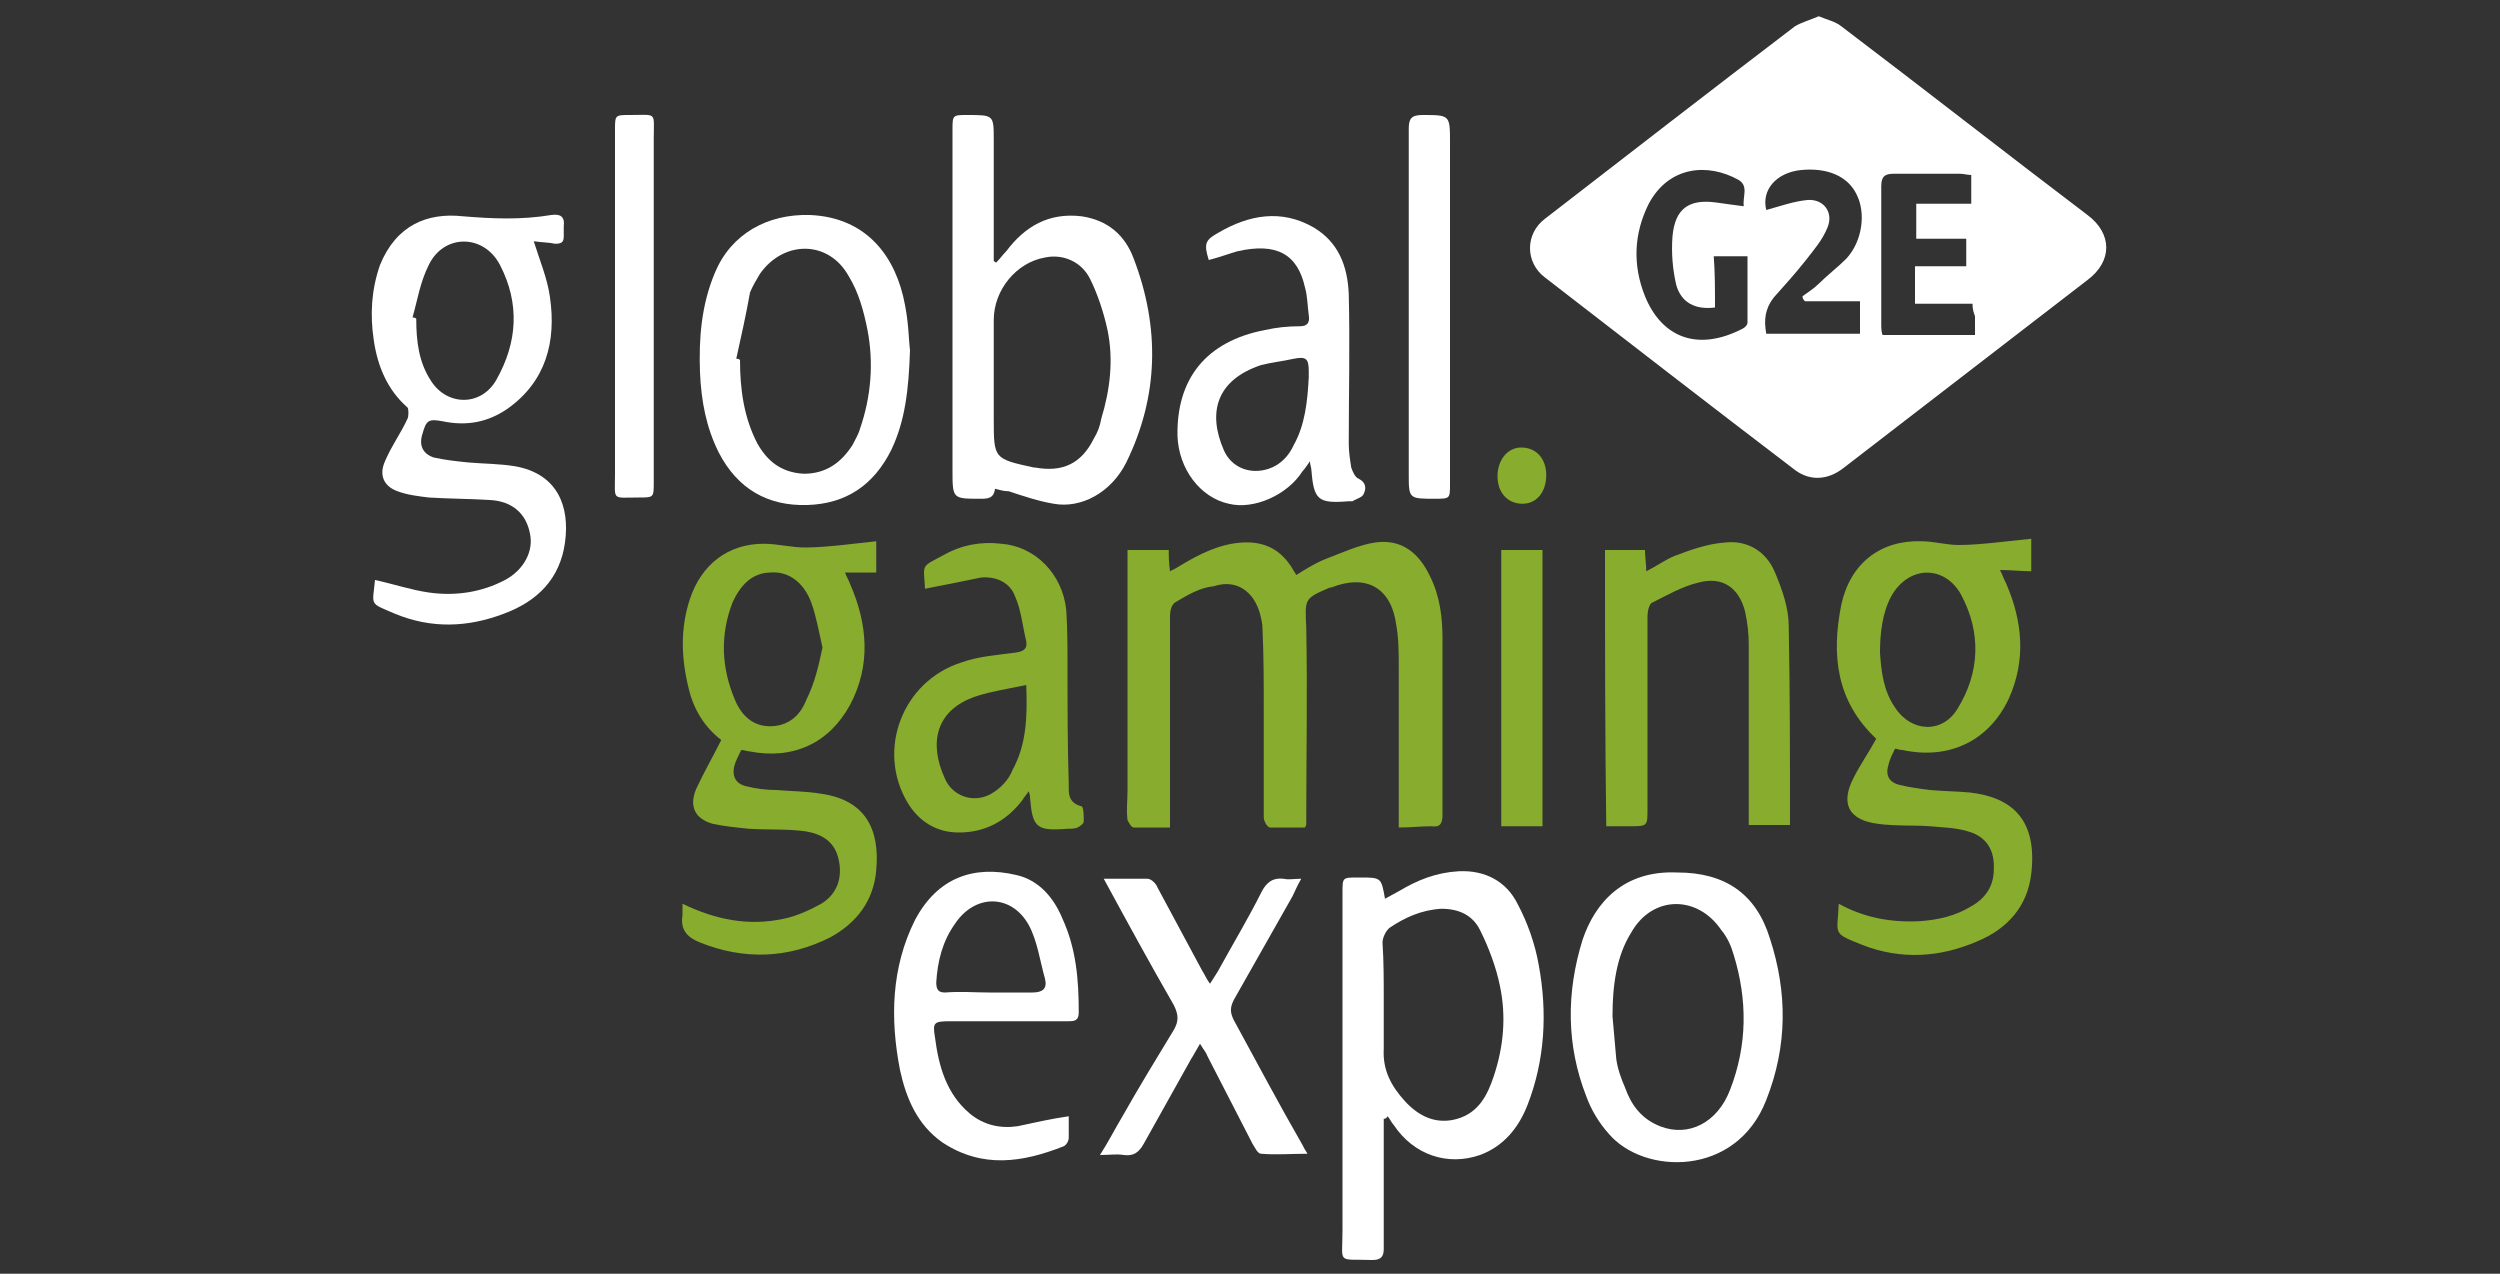 <?xml version="1.0" encoding="utf-8"?>
<!-- Generator: Adobe Illustrator 21.0.2, SVG Export Plug-In . SVG Version: 6.00 Build 0)  -->
<svg version="1.1" id="Layer_1" xmlns="http://www.w3.org/2000/svg" xmlns:xlink="http://www.w3.org/1999/xlink" x="0px" y="0px"
	 viewBox="0 0 200 101.9" style="enable-background:new 0 0 200 101.9;" xml:space="preserve">
<rect x="0" y="0" width="200" height="101.9" fill="#333333" stroke="none"/>
<style type="text/css">
	.st0{fill:#FFFFFF;}
	.st1{fill:#88AC2E;}
</style>
<title>logos</title>
<g>
	<path class="st0" d="M145.5,1.3c0.7,0.3,1.3,0.4,1.8,0.8c6.6,5,13.1,10.1,19.7,15.1c2,1.5,2,3.7,0,5.2c-6.5,5-13.1,10.1-19.6,15.1
		c-1.2,0.9-2.6,1-3.8,0.1c-6.7-5.1-13.4-10.3-20-15.4c-1.6-1.2-1.6-3.5,0-4.7c6.6-5.1,13.3-10.3,20-15.4
		C144.1,1.8,144.8,1.6,145.5,1.3z M157.8,24.3c-1.6,0-3.1,0-4.6,0c0-1.1,0-2,0-3c1.4,0,2.7,0,4.1,0c0-0.8,0-1.5,0-2.2
		c-1.4,0-2.7,0-4,0c0-1,0-1.9,0-2.8c1.5,0,2.9,0,4.4,0c0-0.8,0-1.5,0-2.3c-0.3,0-0.6-0.1-0.9-0.1c-1.8,0-3.6,0-5.3,0
		c-0.7,0-1,0.2-1,1c0,3.7,0,7.3,0,11c0,0.3,0,0.6,0.1,0.9c2.5,0,4.9,0,7.4,0c0-0.6,0-1,0-1.5C157.9,25,157.8,24.8,157.8,24.3z
		 M137.2,24.6c-1.6,0.2-2.7-0.4-3.1-1.8c-0.3-1.3-0.4-2.6-0.3-3.9c0.2-2.2,1.3-3,3.5-2.7c0.7,0.1,1.4,0.2,2.2,0.3
		c-0.1-0.8,0.4-1.6-0.4-2.1c-2.5-1.4-5.6-1.1-7.2,1.9c-1.2,2.4-1.3,4.9-0.3,7.4c1.3,3.2,4.1,4.5,7.8,2.6c0.2-0.1,0.4-0.3,0.4-0.5
		c0-1.7,0-3.5,0-5.3c-0.9,0-1.8,0-2.7,0C137.2,21.8,137.2,23.2,137.2,24.6z M141.3,16.8c1.1-0.3,2.2-0.7,3.3-0.8
		c1.3-0.1,2.1,1,1.6,2.2c-0.4,1-1.1,1.8-1.8,2.7c-0.8,1-1.6,1.9-2.5,2.9c-0.7,0.9-0.8,1.8-0.6,2.9c2.5,0,5,0,7.5,0
		c0-0.9,0-1.7,0-2.6c-1.5,0-3,0-4.4,0c-0.1-0.1-0.2-0.2-0.2-0.4c0.4-0.3,0.9-0.6,1.3-1c0.7-0.7,1.5-1.3,2.2-2
		c1.3-1.4,1.6-3.7,0.8-5.2c-0.7-1.4-2.3-2.1-4.4-1.9C142.1,13.8,140.9,15.2,141.3,16.8z"/>
	<path class="st1" d="M111.9,66.2c0-4.3,0-8.5,0-12.7c0-1.2,0-2.4-0.2-3.5c-0.4-3-2.4-4.1-5.2-3c0,0-0.1,0-0.1,0
		c-2.1,0.9-2,0.9-1.9,3.2c0.1,5.2,0,10.5,0,15.7c0,0.1,0,0.1-0.1,0.3c-0.9,0-1.9,0-2.8,0c-0.2,0-0.5-0.5-0.5-0.8c0-2.9,0-5.7,0-8.6
		c0-2.2,0-4.3-0.1-6.5c0-0.4-0.1-0.8-0.2-1.2c-0.5-1.8-1.9-2.8-3.7-2.2C96,47,95,47.6,94,48.2c-0.3,0.2-0.4,0.7-0.4,1.1
		c0,5.2,0,10.5,0,15.7c0,0.4,0,0.7,0,1.2c-1,0-2,0-2.9,0c-0.2,0-0.4-0.4-0.5-0.6c-0.1-0.8,0-1.5,0-2.3c0-6,0-12.1,0-18.1
		c0-0.4,0-0.7,0-1.2c1.1,0,2.2,0,3.3,0c0,0.5,0,1,0.1,1.7c0.4-0.2,0.6-0.3,0.9-0.5c1.5-0.9,3.1-1.7,4.9-1.8c1.8-0.1,3.1,0.6,4,2.1
		c0.1,0.2,0.2,0.3,0.3,0.5c0.8-0.5,1.6-1,2.4-1.3c1.3-0.5,2.6-1.1,3.9-1.3c2.1-0.3,3.5,0.8,4.4,2.7c0.8,1.6,1,3.3,1,5
		c0,4.7,0,9.4,0,14.1c0,0.7-0.2,1-0.9,0.9C113.7,66.1,112.9,66.2,111.9,66.2z"/>
	<path class="st1" d="M54.6,72.3c2.7,1.3,5.3,1.8,8.1,1.2c1-0.2,2.1-0.7,3-1.2c1.3-0.8,1.7-2.1,1.4-3.5c-0.3-1.5-1.4-2.1-2.7-2.3
		c-1.5-0.2-3-0.1-4.5-0.2c-1-0.1-2-0.2-2.9-0.4c-1.4-0.4-1.9-1.4-1.3-2.8c0.6-1.3,1.3-2.5,2-3.9c-1.3-1-2.2-2.4-2.6-4.1
		c-0.6-2.4-0.7-4.8,0.1-7.2c0.9-2.7,3-4.4,5.9-4.4c1.1,0,2.2,0.3,3.3,0.3c1,0,2-0.1,3-0.2c0.9-0.1,1.8-0.2,2.7-0.3
		c0,0.9,0,1.7,0,2.5c-0.8,0-1.6,0-2.5,0c0.1,0.3,0.3,0.6,0.4,0.9c1.4,3.2,1.7,6.5,0,9.7c-1.7,3.1-4.6,4.4-8.1,3.7
		c-0.2,0-0.3-0.1-0.6-0.1c-0.2,0.4-0.4,0.8-0.5,1.1c-0.3,0.9,0,1.6,0.9,1.8c0.8,0.2,1.6,0.3,2.4,0.3c1.2,0.1,2.4,0.1,3.6,0.3
		c3.5,0.5,4.7,2.8,4.4,6.1c-0.2,2.4-1.5,4.2-3.7,5.4c-3.4,1.7-6.9,1.8-10.4,0.4c-1-0.4-1.6-1-1.4-2.2C54.6,73,54.6,72.7,54.6,72.3z
		 M65.8,51.8c-0.3-1.3-0.5-2.5-0.9-3.6c-0.6-1.6-1.8-2.5-3.2-2.4c-1.6,0-2.5,1.1-3.1,2.4c-1,2.6-0.9,5.2,0.2,7.8
		c0.5,1.2,1.4,2.1,2.8,2.1c1.4,0,2.4-0.8,2.9-2.1C65.2,54.6,65.5,53.2,65.8,51.8z"/>
	<path class="st1" d="M151.6,59.9c-0.2,0.4-0.4,0.8-0.5,1.2c-0.3,0.9,0,1.5,0.9,1.7c0.8,0.2,1.6,0.3,2.4,0.4
		c1.1,0.1,2.1,0.1,3.2,0.2c3.4,0.4,5.4,2.2,4.9,6.5c-0.3,2.6-1.9,4.4-4.3,5.4c-3,1.3-6.1,1.5-9.2,0.3c-2.5-1-2-0.8-1.9-3.3
		c2,1.1,4.1,1.5,6.4,1.4c1.5-0.1,2.9-0.4,4.2-1.2c1.1-0.6,1.8-1.6,1.8-2.9c0.1-1.6-0.6-2.7-2.1-3.1c-1-0.3-2-0.3-3-0.4
		c-1.4-0.1-2.8,0-4.2-0.2c-2.3-0.3-3-1.6-1.9-3.7c0.5-1,1.2-2,1.8-3.1c-3.2-3-3.6-6.7-2.8-10.7c0.7-3.3,3.1-5.2,6.4-5.1
		c1,0,2,0.3,3,0.3c1,0,2-0.1,3-0.2c0.9-0.1,1.8-0.2,2.8-0.3c0,0.9,0,1.7,0,2.6c-0.8,0-1.6-0.1-2.5-0.1c0.2,0.4,0.3,0.7,0.5,1.1
		c1.3,3,1.6,6.1,0.2,9.2c-1.6,3.4-4.8,4.9-8.5,4.1C151.9,60,151.8,59.9,151.6,59.9z M150.4,52.2c0.1,1.6,0.3,3.1,1.2,4.4
		c1.3,2,3.8,2.1,5,0.1c1.8-2.9,1.9-6.1,0.3-9.1c-1.3-2.4-4.2-2.4-5.6,0.1C150.6,49,150.4,50.6,150.4,52.2z"/>
	<path class="st0" d="M42.7,19.3c0.5,1.6,1.1,3,1.3,4.5c0.5,3.5-0.3,6.7-3.4,8.9c-1.6,1.1-3.3,1.4-5.2,1c-1.1-0.2-1.3-0.1-1.6,1
		c-0.3,0.9,0,1.6,0.9,1.9c0.9,0.2,1.8,0.3,2.8,0.4c1.2,0.1,2.5,0.1,3.7,0.3c3.4,0.6,4.4,3.2,4,6.1c-0.4,2.9-2.2,4.7-4.9,5.7
		c-2.9,1.1-5.8,1.2-8.7,0c-2.1-0.9-1.8-0.6-1.6-2.7c1.4,0.3,2.9,0.8,4.3,1c2.1,0.3,4.2,0,6.1-1c1.5-0.8,2.3-2.3,2-3.7
		c-0.3-1.6-1.4-2.6-3.2-2.7c-1.6-0.1-3.3-0.1-4.9-0.2c-0.8-0.1-1.7-0.2-2.5-0.5c-1.1-0.4-1.5-1.3-1-2.4c0.5-1.2,1.3-2.3,1.8-3.4
		c0.1-0.2,0.1-0.8,0-0.9c-1.6-1.4-2.4-3.3-2.7-5.4c-0.3-2-0.2-4,0.5-6c1.3-3.2,3.8-4.2,6.6-3.9c2.4,0.2,4.7,0.3,7.1-0.1
		c0.7-0.1,1.1,0.1,1,0.9c0,0.3,0,0.5,0,0.8c0,0.5-0.2,0.6-0.7,0.6C44,19.4,43.4,19.4,42.7,19.3z M33,25.4c0.1,0,0.2,0,0.3,0.1
		c0,1.8,0.2,3.5,1.2,5c1.3,2,4,2,5.2-0.1c1.7-3,1.9-6.1,0.3-9.2c-1.3-2.5-4.5-2.5-5.7,0C33.6,22.6,33.4,24,33,25.4z"/>
	<path class="st0" d="M110.7,89.5c0,0.9,0,1.7,0,2.6c0,2.6,0,5.2,0,7.8c0,0.6-0.2,0.9-0.9,0.9c-2.9-0.1-2.4,0.4-2.4-2.4
		c0-9,0-18,0-27c0-1.2,0-1.2,1.2-1.2c0.1,0,0.1,0,0.2,0c1.7,0,1.7,0,2,1.7c0.4-0.2,0.7-0.4,1.1-0.6c1.5-0.9,3-1.5,4.8-1.6
		c2.1-0.1,3.8,0.8,4.7,2.6c0.8,1.5,1.4,3.2,1.7,4.9c0.7,3.8,0.5,7.6-0.9,11.2c-0.7,1.8-1.9,3.3-3.8,4c-2.6,0.9-5.3,0-6.9-2.4
		c-0.2-0.2-0.3-0.5-0.5-0.7C110.9,89.5,110.8,89.5,110.7,89.5z M110.7,79.9c0,1.3,0,2.7,0,4c-0.1,1.7,0.6,3,1.7,4.2
		c1.1,1.2,2.5,1.9,4.2,1.4c1.7-0.5,2.4-1.9,2.9-3.4c0.8-2.4,1-4.8,0.5-7.2c-0.3-1.5-0.9-3.1-1.6-4.5c-0.6-1.2-1.7-1.7-3.1-1.7
		c-1.6,0.1-2.9,0.7-4.1,1.5c-0.3,0.2-0.6,0.8-0.6,1.2C110.7,76.9,110.7,78.4,110.7,79.9z"/>
	<path class="st0" d="M79.6,39.1c-0.1,0.8-0.6,0.8-1.2,0.8c-2.2,0-2.2,0-2.2-2.3c0-9.1,0-18.1,0-27.2c0-1.2,0-1.2,1.2-1.2
		c2.1,0,2.1,0,2.1,2c0,2.9,0,5.8,0,8.7c0,0.3,0,0.7,0,1c0.1,0,0.1,0.1,0.2,0.1c0.3-0.3,0.5-0.6,0.8-0.9c1.5-2,3.4-3.1,6-2.8
		c2.1,0.3,3.5,1.5,4.2,3.4c2.1,5.5,2,11-0.6,16.3c-1.2,2.4-3.6,3.7-5.8,3.3c-1.2-0.2-2.4-0.6-3.6-1C80.3,39.3,80,39.2,79.6,39.1z
		 M79.5,30.5c0,1,0,2,0,3c0,3.2,0,3.2,3.2,3.9c0,0,0.1,0,0.1,0c2.2,0.4,3.7-0.3,4.7-2.3c0.3-0.5,0.5-1,0.6-1.6
		c0.7-2.3,1-4.7,0.5-7.1c-0.3-1.4-0.8-2.9-1.4-4.1c-0.7-1.4-2.2-2-3.6-1.7c-2.3,0.4-4.1,2.6-4.1,5C79.5,27.3,79.5,28.9,79.5,30.5z"
		/>
	<path class="st1" d="M74,47.1c-0.1-2-0.4-1.7,1.5-2.7c1.4-0.8,3-1.1,4.6-0.9c2.7,0.2,4.9,2.4,5.2,5.3c0.1,1.5,0.1,3,0.1,4.5
		c0,3.1,0,6.3,0.1,9.4c0,0.7-0.1,1.5,1,1.8c0.2,0,0.2,0.8,0.2,1.2c0,0.2-0.3,0.4-0.5,0.5c-0.2,0.1-0.5,0.1-0.8,0.1
		c-2.5,0.2-2.8-0.1-3-2.5c0-0.1,0-0.2-0.1-0.5c-0.2,0.3-0.4,0.5-0.5,0.7c-1.3,1.7-3,2.6-5.1,2.6c-1.8,0-3.2-0.9-4.1-2.4
		c-2.5-4.2-0.4-9.7,4.3-11.2c1.4-0.5,2.9-0.6,4.4-0.8c0.6-0.1,0.9-0.3,0.8-0.9c-0.3-1.2-0.4-2.5-0.9-3.6c-0.4-1.1-1.5-1.6-2.7-1.5
		C77,46.5,75.6,46.8,74,47.1z M82.1,54.8c-1.4,0.3-2.8,0.5-4,0.9c-3.3,1.1-3.8,3.8-2.5,6.6c0.6,1.4,2.3,2,3.7,1.2
		c0.7-0.4,1.4-1.1,1.7-1.9C82.1,59.6,82.2,57.4,82.1,54.8z"/>
	<path class="st0" d="M134.2,69.8c3.8,0,6.3,1.7,7.4,5.3c1.4,4.3,1.4,8.6-0.3,12.9c-2.4,6.2-9.8,6-12.6,2.7c-0.8-0.9-1.4-1.9-1.8-3
		c-1.6-4.1-1.6-8.3-0.3-12.5C127.6,72.2,129.9,69.6,134.2,69.8z M129,81.3c0.1,1.1,0.2,2.3,0.3,3.4c0.1,0.8,0.4,1.6,0.7,2.3
		c0.5,1.4,1.3,2.5,2.8,3.1c2.3,0.9,4.6-0.3,5.6-2.9c1.4-3.6,1.4-7.2,0.3-10.8c-0.2-0.7-0.5-1.4-1-2c-1.9-2.8-5.5-2.8-7.2,0.2
		C129.3,76.5,129,78.9,129,81.3z"/>
	<path class="st0" d="M72.8,28c-0.1,3.2-0.4,5.7-1.5,8c-1.4,2.8-3.6,4.3-6.7,4.4c-3.2,0.1-5.6-1.3-7.1-4.2c-1-2-1.4-4.1-1.5-6.4
		c-0.1-2.7,0.1-5.4,1.2-8c1.3-3.1,4.2-4.7,7.6-4.6c4.6,0.2,6.9,3.4,7.6,7.2C72.7,25.9,72.7,27.3,72.8,28z M58.9,28.7
		c0.1,0,0.2,0,0.3,0.1c0,2.3,0.3,4.6,1.4,6.7c0.8,1.4,1.9,2.3,3.7,2.4c1.8,0,3-0.9,3.9-2.3c0.2-0.4,0.5-0.9,0.6-1.3
		c0.9-2.6,1.1-5.3,0.6-7.9c-0.3-1.5-0.7-3-1.5-4.3c-1.6-2.9-5.2-2.9-7.1-0.2c-0.3,0.5-0.6,1-0.8,1.5C59.7,25.1,59.3,26.9,58.9,28.7z
		"/>
	<path class="st1" d="M128.4,44c1.1,0,2.1,0,3.2,0c0,0.6,0.1,1.1,0.1,1.7c0.8-0.4,1.5-0.9,2.2-1.2c1.3-0.5,2.7-1,4.1-1.1
		c1.8-0.2,3.3,0.7,4,2.4c0.6,1.4,1.1,2.9,1.1,4.3c0.1,5.3,0.1,10.6,0.1,15.9c-1.1,0-2.1,0-3.3,0c0-0.3,0-0.6,0-0.9c0-4.5,0-9,0-13.5
		c0-0.9-0.1-1.8-0.3-2.7c-0.5-1.9-1.8-2.8-3.7-2.3c-1.3,0.3-2.5,1-3.7,1.6c-0.3,0.1-0.4,0.8-0.4,1.1c0,5.1,0,10.3,0,15.4
		c0,1.4,0,1.4-1.4,1.4c-0.6,0-1.2,0-1.9,0C128.4,58.8,128.4,51.4,128.4,44z"/>
	<path class="st0" d="M96.7,20.8c-0.4-1.3-0.3-1.6,0.8-2.2c2.4-1.4,5-1.9,7.6-0.4c2,1.2,2.7,3.1,2.8,5.3c0.1,4,0,8,0,12
		c0,0.6,0.1,1.3,0.2,1.9c0.1,0.3,0.3,0.8,0.6,0.9c0.6,0.3,0.6,0.8,0.4,1.2c-0.1,0.3-0.6,0.4-0.9,0.6c-0.1,0-0.2,0-0.3,0
		c-2.5,0.2-2.8-0.1-3-2.6c0-0.1-0.1-0.3-0.1-0.6c-0.3,0.4-0.4,0.6-0.6,0.8c-1.2,1.9-3.9,3.1-5.9,2.6c-2.3-0.5-4-2.8-4.1-5.4
		c-0.1-4.6,2.3-7.6,7-8.5c0.9-0.2,1.8-0.3,2.8-0.3c0.6,0,0.8-0.3,0.7-0.9c-0.1-0.7-0.1-1.5-0.3-2.2c-0.6-2.7-2.3-3.6-5.4-2.9
		C98.3,20.3,97.5,20.6,96.7,20.8z M104.7,30.2c0-0.2,0-0.4,0-0.5c0-1-0.2-1.2-1.2-1c-0.9,0.2-1.8,0.3-2.6,0.5
		c-3.6,1.2-4.3,3.8-3,6.8c0.6,1.4,2.1,2,3.6,1.5c0.9-0.3,1.6-1,2-1.9C104.4,34,104.6,32.1,104.7,30.2z"/>
	<path class="st0" d="M85.5,89.3c0,0.5,0,1.1,0,1.7c0,0.3-0.2,0.6-0.4,0.7c-3.3,1.3-6.5,1.8-9.7-0.3c-2-1.4-2.9-3.5-3.4-5.8
		c-0.8-4.1-0.7-8.2,1.2-12c1.8-3.4,4.7-4.4,8.1-3.6c1.8,0.4,3,1.8,3.7,3.5c1.1,2.4,1.3,4.9,1.3,7.5c0,0.7-0.4,0.7-0.9,0.7
		c-3.1,0-6.3,0-9.4,0c-1.3,0-1.4,0.1-1.2,1.3c0.3,2.3,0.9,4.5,2.8,6.1c1.1,0.9,2.4,1.2,3.8,1C82.8,89.8,84.1,89.5,85.5,89.3z
		 M79.1,79.4c1.2,0,2.4,0,3.5,0c0.8,0,1.2-0.3,1-1.1c-0.4-1.4-0.6-3-1.3-4.3c-1.4-2.5-4.3-2.5-5.9-0.1c-1,1.4-1.4,3-1.5,4.7
		c0,0.6,0.2,0.8,0.7,0.8C76.9,79.3,78,79.4,79.1,79.4z"/>
	<path class="st0" d="M88.3,70.3c1.3,0,2.4,0,3.5,0c0.3,0,0.7,0.4,0.8,0.7c1.2,2.2,2.4,4.5,3.6,6.7c0.2,0.3,0.3,0.6,0.6,1
		c0.3-0.5,0.6-0.9,0.8-1.3c1.1-2,2.3-4,3.3-6c0.4-0.8,0.9-1.2,1.8-1.1c0.4,0.1,0.8,0,1.4,0c-0.3,0.5-0.5,1-0.7,1.4
		c-1.6,2.8-3.1,5.5-4.7,8.3c-0.3,0.6-0.3,1,0,1.6c1.8,3.3,3.6,6.7,5.5,10c0.1,0.2,0.2,0.4,0.4,0.7c-1.3,0-2.5,0.1-3.7,0
		c-0.3,0-0.5-0.5-0.7-0.8c-1.2-2.3-2.4-4.7-3.6-7c-0.1-0.3-0.3-0.5-0.6-1c-0.3,0.5-0.5,0.9-0.7,1.2c-1.3,2.3-2.5,4.5-3.8,6.8
		c-0.4,0.7-0.8,1-1.6,0.9c-0.6-0.1-1.1,0-1.9,0c0.7-1.1,1.2-2.1,1.8-3.1c1.3-2.3,2.7-4.6,4.1-6.9c0.4-0.7,0.4-1.2,0-2
		C92,77.1,90.2,73.8,88.3,70.3z"/>
	<path class="st0" d="M112.7,24.5c0-4.7,0-9.5,0-14.2c0-0.8,0.2-1.1,1.1-1.1c2.2,0,2.2,0,2.2,2.2c0,9.1,0,18.2,0,27.3
		c0,1.2,0,1.2-1.2,1.2c-2.1,0-2.1,0-2.1-2C112.7,33.4,112.7,28.9,112.7,24.5z"/>
	<path class="st0" d="M49.2,24.4c0-4.7,0-9.4,0-14c0-1.2,0-1.2,1.2-1.2c2.2,0,1.9-0.3,1.9,1.9c0,9.2,0,18.4,0,27.5
		c0,1.2,0,1.2-1.2,1.2c-2.2,0-1.9,0.3-1.9-1.9C49.2,33.4,49.2,28.9,49.2,24.4z"/>
	<path class="st1" d="M120.1,44c1.1,0,2.2,0,3.3,0c0,7.4,0,14.7,0,22.1c-1.1,0-2.1,0-3.3,0C120.1,58.8,120.1,51.4,120.1,44z"/>
	<path class="st1" d="M123.7,38c0,1.4-0.8,2.3-1.9,2.3c-1.2,0-2-0.9-2-2.2c0-1.3,0.8-2.3,1.9-2.3C122.9,35.8,123.7,36.7,123.7,38z"
		/>
</g>
</svg>
